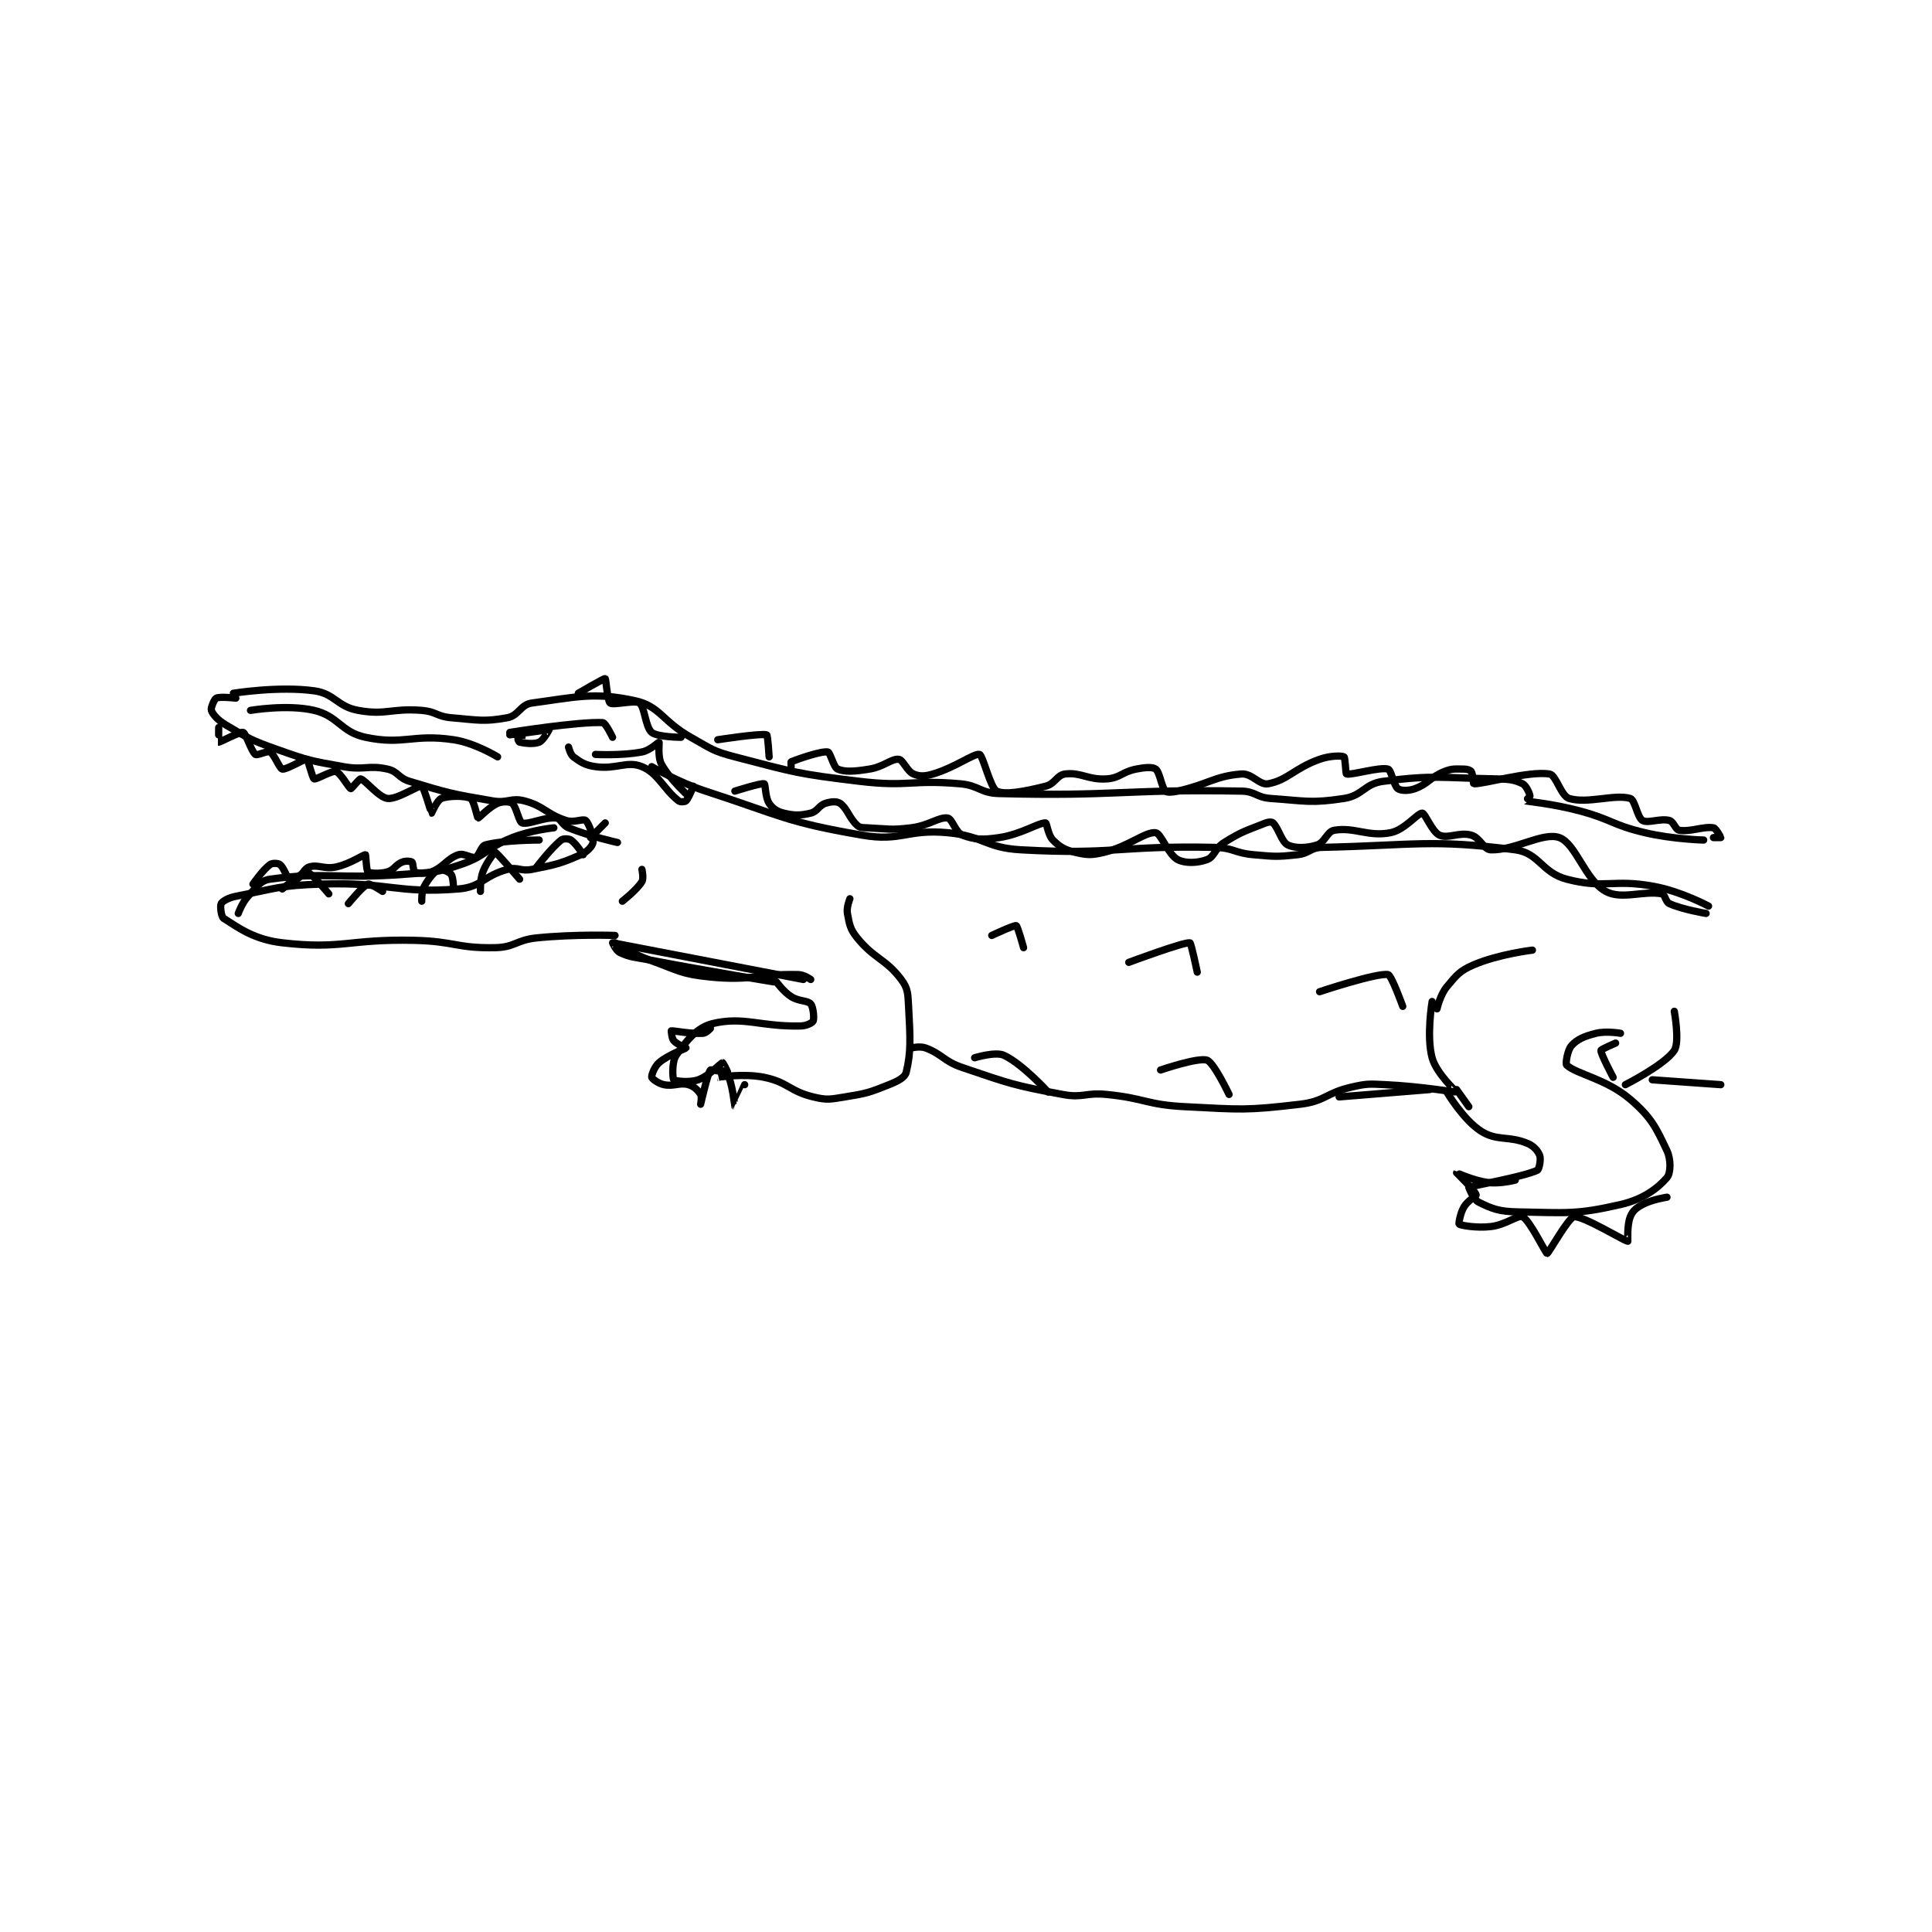 <?xml version="1.0" encoding="utf-8"?>
<!DOCTYPE svg PUBLIC "-//W3C//DTD SVG 1.1//EN" "http://www.w3.org/Graphics/SVG/1.1/DTD/svg11.dtd">
<svg viewBox="0 0 800 800" preserveAspectRatio="xMinYMin meet" xmlns="http://www.w3.org/2000/svg" version="1.1">
<g fill="none" stroke="black" stroke-linecap="round" stroke-linejoin="round" stroke-width="2.962">
<g transform="translate(87.52,280.984) scale(1.013) translate(-24,-203.417)">
<path id="0" d="M33 209.417 C33 209.417 51.428 206.417 66 208.417 C74.468 209.579 75.378 214.849 84 216.417 C95.523 218.512 97.463 215.427 110 216.417 C115.9 216.882 116.096 218.911 122 219.417 C133.078 220.366 135.398 221.162 145 219.417 C149.63 218.575 150.362 214.041 155 213.417 C173.08 210.983 180.387 208.838 197 212.417 C207.429 214.663 208.204 220.799 220 227.417 C228.444 232.154 228.831 233.025 238 235.417 C262.47 241.8 263.636 242.384 289 245.417 C308.981 247.806 310.104 244.671 330 246.417 C337.918 247.111 338.212 250.214 346 250.417 C393.866 251.665 397.113 248.554 445 249.417 C450.832 249.522 451.104 251.995 457 252.417 C471.482 253.451 473.543 254.464 487 252.417 C494.655 251.252 495.301 246.41 503 245.417 C524.01 242.706 526.479 244.022 549 244.417 C554.405 244.512 556.695 244.764 560 246.417 C561.515 247.174 562.853 250.39 563 251.417 C563.046 251.741 560.97 253.408 561 253.417 C561.494 253.565 572.336 254.587 583 257.417 C596.59 261.022 596.471 263.233 610 266.417 C621.479 269.118 634 269.417 634 269.417 "/>
<path id="1" d="M34 211.417 C34 211.417 27.505 210.664 26 211.417 C25.154 211.84 23.667 215.5 24 216.417 C24.638 218.172 26.665 220.44 30 222.417 C39.399 227.986 40.294 228.625 51 232.417 C63.86 236.971 64.577 237.03 78 239.417 C86.639 240.952 88.166 238.676 96 240.417 C100.347 241.383 100.365 244.015 105 245.417 C121.059 250.272 122.271 250.569 139 253.417 C145.15 254.464 146.495 251.949 152 253.417 C160.102 255.577 160.953 258.842 169 261.417 C172.291 262.47 175.962 260.568 177 261.417 C178.344 262.517 180.314 268.217 180 270.417 C179.791 271.883 177.666 274.243 175 275.417 C166.616 279.106 164.767 279.463 155 281.417 C150.393 282.338 149.34 280.259 145 281.417 C135.394 283.978 134.395 288.675 125 289.417 C99.57 291.424 96.499 286.51 69 287.417 C51.712 287.987 50.45 289.207 34 292.417 C30.989 293.004 28.563 294.404 28 295.417 C27.516 296.288 27.994 300.773 29 301.417 C35.32 305.462 41.611 310.103 53 311.417 C77.397 314.232 80.186 309.8 107 310.417 C123.427 310.794 124.371 313.729 140 313.417 C148.104 313.255 148.556 310.278 157 309.417 C172.571 307.828 189 308.417 189 308.417 "/>
<path id="2" d="M189 311.417 C189 311.417 195.818 315.839 203 318.417 C214.966 322.712 215.844 324.221 228 325.417 C244.99 327.088 247.47 324.014 264 324.417 C266.32 324.473 269 326.417 269 326.417 "/>
<path id="3" d="M204 239.417 C204 239.417 214.714 245.742 226 249.417 C257.217 259.58 258.88 262.073 290 267.417 C306.155 270.191 308.261 264.872 325 266.417 C339.696 267.773 340.291 272.607 355 273.417 C393.216 275.52 395.296 271.602 434 272.417 C441.872 272.582 442.068 274.717 450 275.417 C458.778 276.191 459.473 276.33 468 275.417 C472.889 274.893 473.197 272.525 478 272.417 C515.678 271.57 522.824 268.974 557 273.417 C566.744 274.683 567.736 282.716 578 285.417 C593.632 289.53 596.964 285.186 614 288.417 C624.956 290.495 636 296.417 636 296.417 "/>
<path id="4" d="M266 326.417 C266 326.417 188.662 311.514 188 311.417 C187.97 311.412 189.424 314.681 191 315.417 C195.339 317.442 196.949 317.264 203 318.417 C228.372 323.249 254 327.417 254 327.417 "/>
<path id="5" d="M255 327.417 C255 327.417 257.818 331.371 261 333.417 C264.205 335.477 267.611 334.874 269 336.417 C270.076 337.612 270.465 342.371 270 343.417 C269.701 344.09 267.32 345.36 265 345.417 C248.47 345.82 241.784 341.409 229 344.417 C222.545 345.935 218.095 351.53 214 357.417 C212.131 360.103 212.541 366.907 213 367.417 C213.454 367.921 219.315 368.707 223 367.417 C227.589 365.811 231.993 360.668 233 360.417 C233.086 360.395 235.125 364.042 235 364.417 C234.875 364.792 230.995 366.416 231 366.417 C231.026 366.42 241.524 364.678 250 366.417 C259.654 368.397 260.367 372.081 270 374.417 C275.708 375.8 276.894 375.401 283 374.417 C291.834 372.992 292.892 372.66 301 369.417 C304.649 367.957 307.485 366.478 308 364.417 C310.08 356.097 309.675 350.247 309 337.417 C308.72 332.104 308.732 330.059 306 326.417 C299.712 318.032 295.053 318.073 288 309.417 C285.047 305.792 284.837 303.882 284 299.417 C283.547 297.002 285 293.417 285 293.417 "/>
<path id="6" d="M310 354.417 C310 354.417 313.679 353.533 316 354.417 C322.98 357.076 323.261 359.791 331 362.417 C350.542 369.047 351.902 369.67 372 373.417 C380.403 374.983 381.196 372.536 390 373.417 C405.897 375.006 406.163 377.615 422 378.417 C445.053 379.584 446.792 380.029 469 377.417 C479.286 376.207 479.594 372.795 490 370.417 C496.552 368.919 497.144 369.098 504 369.417 C518.319 370.083 532.708 372.586 533 372.417 C533.02 372.405 524.73 364.817 523 358.417 C520.618 349.603 523 335.417 523 335.417 "/>
<path id="7" d="M533 371.417 L538 378.417 "/>
<path id="8" d="M525 338.417 C525 338.417 526.283 332.677 529 329.417 C533.002 324.614 534.31 322.855 540 320.417 C550.177 316.055 564 314.417 564 314.417 "/>
<path id="9" d="M529 372.417 C529 372.417 535.808 383.84 543 388.417 C549.597 392.615 554.2 390.166 562 393.417 C564.621 394.509 566.316 396.535 567 398.417 C567.566 399.973 566.751 404.08 566 404.417 C559.659 407.259 539.353 410.684 538 411.417 C537.968 411.434 539.881 416.357 542 417.417 C547.449 420.141 550.361 421.285 558 421.417 C577.941 421.76 581.721 422.612 600 418.417 C609.216 416.301 615.181 411.838 619 407.417 C620.533 405.642 620.738 400.125 619 396.417 C614.57 386.967 612.573 382.735 604 375.417 C594.119 366.982 582.098 365.173 578 361.417 C577.437 360.901 578.328 355.228 580 353.417 C582.416 350.799 585.25 349.604 590 348.417 C594.222 347.361 600 348.417 600 348.417 "/>
<path id="10" d="M602 369.417 C602 369.417 618.096 361.273 622 355.417 C624.285 351.989 622 339.417 622 339.417 "/>
<path id="11" d="M613 367.417 L641 369.417 "/>
<path id="12" d="M598 352.417 C598 352.417 592.033 354.958 592 355.417 C591.898 356.84 597 366.417 597 366.417 "/>
<path id="13" d="M146 226.417 C146 226.417 161.854 224.38 162 224.417 C162.026 224.423 159.71 228.704 158 229.417 C155.751 230.354 151.996 229.86 150 229.417 C149.64 229.337 148.977 227.463 149 227.417 C149.015 227.386 151 227.417 151 227.417 "/>
<path id="14" d="M170 231.417 C170 231.417 170.74 234.5 172 235.417 C175.057 237.64 176.706 238.803 181 239.417 C189.525 240.635 193.915 236.911 200 239.417 C206.65 242.155 208.958 248.717 215 253.417 C215.7 253.961 217.607 253.809 218 253.417 C219.178 252.239 221 247.417 221 247.417 "/>
<path id="15" d="M231 228.417 C231 228.417 248.777 225.676 251 226.417 C251.46 226.57 252 235.417 252 235.417 "/>
<path id="16" d="M261 239.417 C261 239.417 260.864 237.471 261 237.417 C263.829 236.285 273.237 232.98 276 233.417 C276.982 233.572 278.353 239.739 280 240.417 C283.11 241.697 286.983 241.379 293 240.417 C298.85 239.481 302.012 236.085 305 236.417 C306.724 236.608 308.362 241.286 311 242.417 C313.462 243.472 315.605 243.423 319 242.417 C328.068 239.73 335.884 233.847 338 234.417 C339.386 234.79 342.445 248.186 345 249.417 C348.42 251.064 356.325 249.585 365 247.417 C368.914 246.438 369.641 242.82 373 242.417 C379.546 241.631 382.385 244.942 390 244.417 C395.544 244.034 396.158 241.585 402 240.417 C405.651 239.686 408.735 239.468 410 240.417 C411.7 241.692 412.394 247.81 414 249.417 C414.618 250.035 416.702 249.935 419 249.417 C431.674 246.555 434.088 243.301 445 242.417 C449.385 242.061 452.416 247.089 456 246.417 C463.998 244.917 466.73 240.061 477 236.417 C481.332 234.88 486.011 234.877 487 235.417 C487.504 235.692 487.641 242.317 488 242.417 C490.004 242.973 501.593 239.443 505 240.417 C506.304 240.789 507.319 247.194 509 248.417 C510.199 249.288 513.324 249.403 516 248.417 C521.574 246.363 522.123 243.767 528 241.417 C531.336 240.083 532.382 240.417 536 240.417 C537.357 240.417 538.613 240.835 539 241.417 C539.732 242.514 539.835 246.411 540 246.417 C544.406 246.554 562.432 241.099 571 242.417 C573.69 242.831 575.667 251.407 579 252.417 C586.555 254.706 597.672 250.518 604 252.417 C605.949 253.001 606.891 260.23 609 261.417 C611.305 262.713 616.259 260.419 620 261.417 C621.723 261.876 622.446 265.158 624 265.417 C628.608 266.185 634.018 263.714 638 264.417 C639.067 264.605 641 268.337 641 268.417 C641 268.417 638 268.417 638 268.417 "/>
<path id="17" d="M238 249.417 C238 249.417 248.788 245.984 250 246.417 C250.538 246.609 250.37 251.971 252 254.417 C253.397 256.513 255.241 257.767 258 258.417 C262.373 259.446 264.627 259.446 269 258.417 C271.759 257.767 272.231 255.34 275 254.417 C277.266 253.661 279.679 253.502 281 254.417 C283.912 256.433 284.682 260.4 288 263.417 C289.073 264.392 290.041 264.328 292 264.417 C300.715 264.813 301.427 265.456 310 264.417 C317.375 263.523 321.37 259.898 325 260.417 C326.761 260.668 328.266 266.375 331 267.417 C335.851 269.265 339.221 269.414 346 268.417 C355.075 267.082 362.179 262.288 365 262.417 C365.5 262.439 365.996 267.413 368 269.417 C370.806 272.223 372.766 273.409 377 274.417 C381.986 275.604 383.698 275.702 389 274.417 C399.135 271.96 405.669 265.984 410 266.417 C412.166 266.633 415.138 275.394 419 277.417 C422.14 279.061 427.151 278.835 431 277.417 C434.072 276.285 434.148 272.824 438 270.417 C445.449 265.761 447.102 265.576 455 262.417 C456.173 261.947 457.547 261.964 458 262.417 C460.266 264.683 461.462 270.148 464 271.417 C466.901 272.867 471.779 272.75 476 271.417 C479.129 270.428 480.087 265.902 483 265.417 C491.314 264.031 496.82 268.202 506 266.417 C511.859 265.277 517.067 258.32 519 258.417 C520.143 258.474 523.008 266.07 526 267.417 C529.52 269.001 534.132 266.026 539 267.417 C542.637 268.456 544.114 273.337 547 273.417 C556.846 273.69 568.395 266.028 575 268.417 C581.798 270.875 585.514 285.77 594 290.417 C600.436 293.941 609.534 289.981 617 291.417 C618.213 291.65 618.409 294.71 620 295.417 C625.585 297.899 635 299.417 635 299.417 "/>
<path id="18" d="M174 209.417 C174 209.417 184.484 203.258 185 203.417 C185.286 203.505 185.917 212.643 187 213.417 C188.421 214.432 197.081 212.062 199 213.417 C201.155 214.938 201.401 223.276 204 225.417 C206.383 227.379 216 227.417 216 227.417 "/>
<path id="19" d="M181 234.417 C181 234.417 191.709 235.011 200 233.417 C203.356 232.771 206.853 229.325 207 229.417 C207.216 229.552 206.32 235.337 208 238.417 C211.344 244.547 219 251.417 219 251.417 "/>
<path id="20" d="M27 223.417 C27 223.417 26.943 229.405 27 229.417 C27.437 229.504 35.763 225.004 37 225.417 C38.142 225.797 40.317 233.193 42 234.417 C42.769 234.976 46.911 232.823 48 233.417 C49.761 234.377 51.822 240.181 53 240.417 C54.693 240.755 62.042 236.122 63 236.417 C63.597 236.6 65.275 244.114 66 244.417 C66.888 244.786 73.185 240.933 75 241.417 C76.742 241.881 80.208 248.179 81 248.417 C81.274 248.499 84.543 244.295 85 244.417 C87.048 244.963 92.396 251.984 96 252.417 C100.038 252.901 108.597 246.949 110 247.417 C110.872 247.708 113.838 258.315 114 258.417 C114.004 258.419 116.344 253.037 118 252.417 C121.179 251.225 127.868 251.28 130 252.417 C131.291 253.105 132.721 260.366 133 260.417 C133.432 260.495 137.383 255.967 141 254.417 C143.053 253.537 146.042 253.65 147 254.417 C148.66 255.745 149.701 261.984 151 262.417 C153.599 263.283 160.162 259.907 165 260.417 C166.902 260.617 167.358 263.36 170 264.417 C178.967 268.004 190 270.417 190 270.417 "/>
<path id="21" d="M164 264.417 C164 264.417 154.786 265.343 147 268.417 C136.379 272.609 136.563 275.815 126 279.417 C115.602 282.962 114.479 282.534 103 283.417 C75.837 285.506 70.227 282.291 48 285.417 C43.986 285.981 42.546 288.598 39 292.417 C36.526 295.081 35 299.417 35 299.417 "/>
<path id="22" d="M41 287.417 C41 287.417 45.117 281.513 48 279.417 C48.9 278.762 51.227 278.837 52 279.417 C53.644 280.649 54.408 284.052 56 285.417 C56.523 285.865 58.214 285.908 59 285.417 C61.128 284.086 61.822 281.097 64 280.417 C67.65 279.276 70.144 281.472 75 280.417 C80.777 279.161 86.229 275.298 87 275.417 C87.143 275.439 87.346 281.908 88 282.417 C88.812 283.048 92.897 283.303 96 282.417 C98.771 281.625 99.251 279.516 102 278.417 C103.447 277.838 105.529 278.04 106 278.417 C106.494 278.812 106.537 282.185 107 282.417 C108.081 282.957 111.416 283.421 114 282.417 C119.064 280.447 120.358 276.964 125 275.417 C127.321 274.643 130.334 277.022 132 276.417 C133.461 275.885 134.214 271.897 136 271.417 C143.528 269.39 158 269.417 158 269.417 "/>
<path id="23" d="M53 289.417 C53 289.417 61.422 282.251 63 282.417 C64.694 282.595 72 291.417 72 291.417 "/>
<path id="24" d="M80 295.417 C80 295.417 85.915 288.161 88 287.417 C88.947 287.079 94 290.417 94 290.417 "/>
<path id="25" d="M110 294.417 C110 294.417 109.825 290.599 111 288.417 C112.839 285.002 115.337 282.173 117 281.417 C117.741 281.08 121.204 282.355 122 283.417 C122.934 284.663 123 289.417 123 289.417 "/>
<path id="26" d="M134 290.417 C134 290.417 133.748 285.755 135 282.417 C136.476 278.48 139.783 274.373 140 274.417 C140.779 274.572 150 285.417 150 285.417 "/>
<path id="27" d="M157 280.417 C157 280.417 162.969 272.584 167 269.417 C167.865 268.737 170.069 268.796 171 269.417 C173.095 270.813 176 275.417 176 275.417 "/>
<path id="28" d="M179 268.417 L185 262.417 "/>
<path id="29" d="M200 281.417 C200 281.417 200.813 285.096 200 286.417 C197.899 289.831 192 294.417 192 294.417 "/>
<path id="30" d="M343 308.417 C343 308.417 352.184 304.103 353 304.417 C353.623 304.656 356 313.417 356 313.417 "/>
<path id="31" d="M399 319.417 C399 319.417 421.443 311.051 424 311.417 C424.505 311.489 427 323.417 427 323.417 "/>
<path id="32" d="M477 331.417 C477 331.417 500.434 323.611 505 324.417 C506.415 324.666 511 337.417 511 337.417 "/>
<path id="33" d="M336 358.417 C336 358.417 344.529 355.797 348 357.417 C355.525 360.928 366 372.417 366 372.417 "/>
<path id="34" d="M412 363.417 C412 363.417 427.419 358.138 431 359.417 C433.853 360.436 440 373.417 440 373.417 "/>
<path id="35" d="M485 374.417 L522 371.417 "/>
<path id="36" d="M242 369.417 C242 369.417 238.004 378.419 238 378.417 C237.96 378.394 236.905 368.275 235 365.417 C234.153 364.146 228.275 363.117 228 363.417 C226.9 364.617 224.001 377.414 224 377.417 C224 377.417 224.593 374.366 224 373.417 C222.943 371.726 221.245 370.015 219 369.417 C215.299 368.43 213.147 370.246 209 369.417 C206.678 368.952 204.126 366.984 204 366.417 C203.836 365.68 205.054 362.084 207 360.417 C210.857 357.111 217.813 354.698 218 354.417 C218.005 354.41 214.311 352.947 213 351.417 C212.126 350.397 212 347.417 212 347.417 C212.701 347.241 219.856 348.738 225 348.417 C226.243 348.339 228 346.417 228 346.417 "/>
<path id="37" d="M557 408.417 C557 408.417 550.961 410.037 546 409.417 C539.841 408.647 533.012 405.405 533 405.417 C532.999 405.418 540.692 412.981 541 414.417 C541.113 414.943 537.513 416.823 536 419.417 C534.439 422.092 533.838 426.299 534 426.417 C534.718 426.939 541.077 428.1 547 427.417 C553.188 426.703 558.136 422.525 560 423.417 C562.887 424.797 569.46 438.417 570 438.417 C570.594 438.417 578.646 423.773 581 423.417 C584.633 422.866 601.733 433.417 603 433.417 C603.058 433.417 602.589 426.943 604 423.417 C604.949 421.043 606.362 419.824 609 418.417 C612.992 416.288 619 415.417 619 415.417 "/>
<path id="38" d="M40 216.417 C40 216.417 55.042 213.852 66 216.417 C75.936 218.742 76.942 225.299 87 227.417 C102.62 230.705 106.33 225.947 123 228.417 C131.779 229.717 141 235.417 141 235.417 "/>
<path id="39" d="M146 225.417 C146 225.417 173.886 220.935 184 221.417 C185.147 221.471 188 227.417 188 227.417 "/>
</g>
</g>
</svg>
